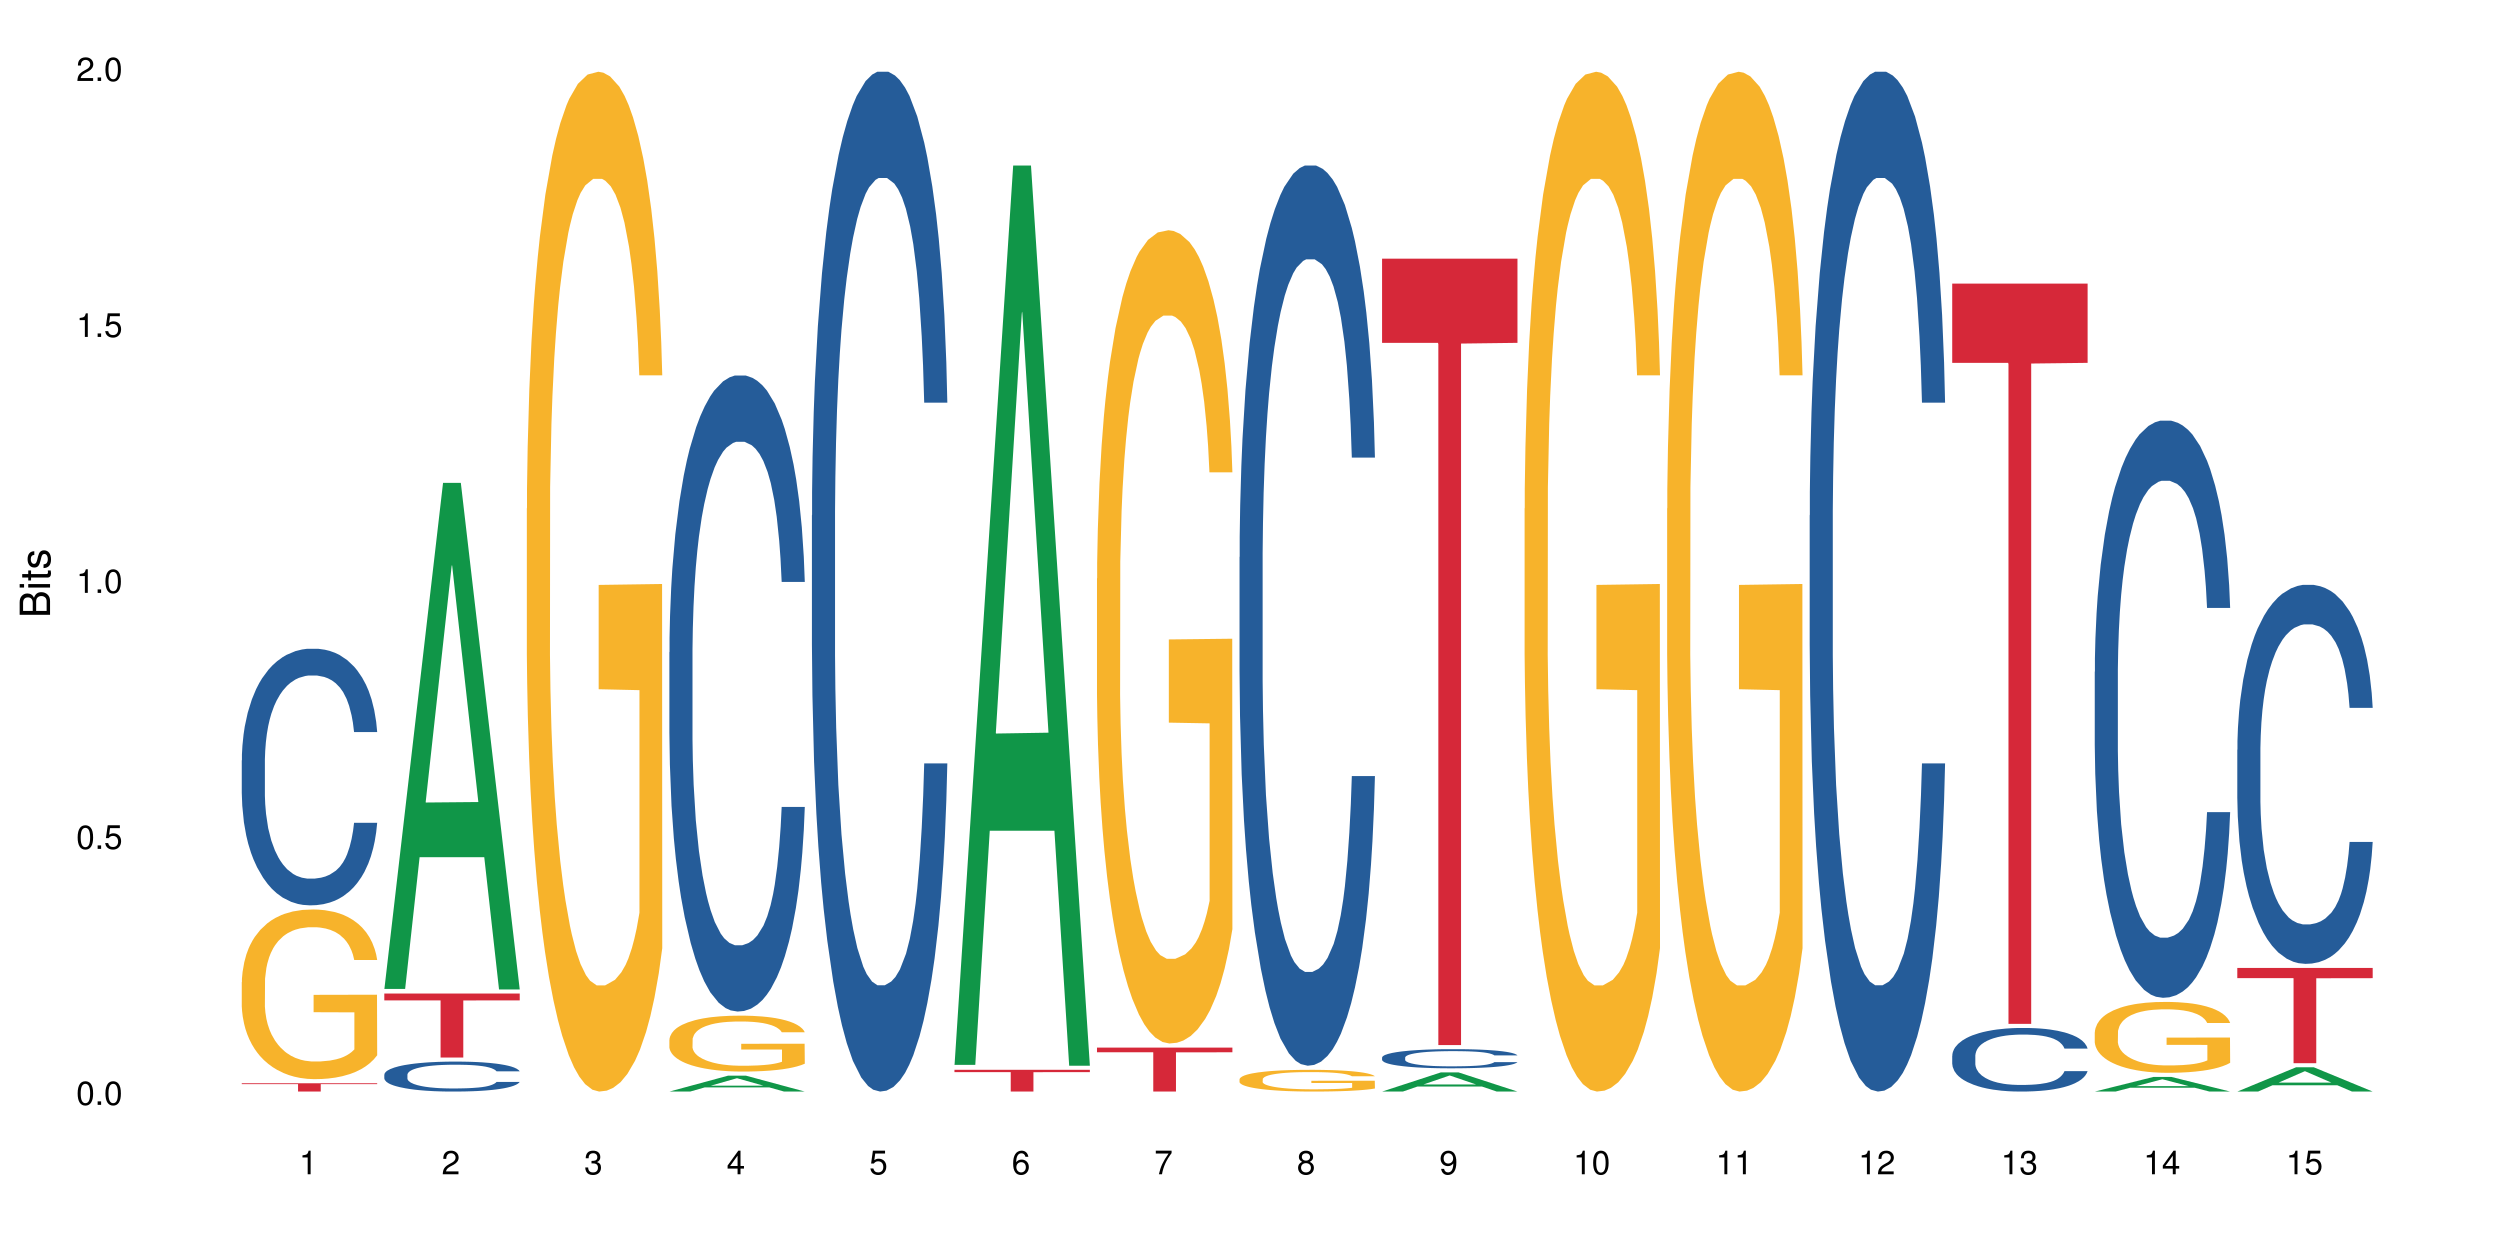 <?xml version="1.0" encoding="UTF-8"?>
<svg xmlns="http://www.w3.org/2000/svg" xmlns:xlink="http://www.w3.org/1999/xlink" width="720pt" height="360pt" viewBox="0 0 720 360" version="1.1">
<defs>
<g>
<symbol overflow="visible" id="glyph0-0">
<path style="stroke:none;" d=""/>
</symbol>
<symbol overflow="visible" id="glyph0-1">
<path style="stroke:none;" d="M 2.641 -6.797 C 2 -6.797 1.422 -6.531 1.078 -6.047 C 0.641 -5.453 0.406 -4.547 0.406 -3.297 C 0.406 -1 1.188 0.219 2.641 0.219 C 4.078 0.219 4.859 -1 4.859 -3.234 C 4.859 -4.562 4.656 -5.438 4.203 -6.047 C 3.844 -6.531 3.281 -6.797 2.641 -6.797 Z M 2.641 -6.047 C 3.547 -6.047 4 -5.125 4 -3.312 C 4 -1.375 3.562 -0.484 2.625 -0.484 C 1.734 -0.484 1.281 -1.422 1.281 -3.281 C 1.281 -5.141 1.734 -6.047 2.641 -6.047 Z M 2.641 -6.047 "/>
</symbol>
<symbol overflow="visible" id="glyph0-2">
<path style="stroke:none;" d="M 1.828 -1 L 0.828 -1 L 0.828 0 L 1.828 0 Z M 1.828 -1 "/>
</symbol>
<symbol overflow="visible" id="glyph0-3">
<path style="stroke:none;" d="M 4.562 -6.797 L 1.062 -6.797 L 0.547 -3.094 L 1.328 -3.094 C 1.719 -3.562 2.047 -3.734 2.578 -3.734 C 3.484 -3.734 4.062 -3.109 4.062 -2.094 C 4.062 -1.125 3.484 -0.531 2.578 -0.531 C 1.828 -0.531 1.375 -0.906 1.188 -1.672 L 0.328 -1.672 C 0.453 -1.109 0.547 -0.844 0.75 -0.594 C 1.125 -0.078 1.828 0.219 2.594 0.219 C 3.969 0.219 4.922 -0.781 4.922 -2.219 C 4.922 -3.562 4.031 -4.484 2.719 -4.484 C 2.25 -4.484 1.859 -4.359 1.469 -4.062 L 1.734 -5.969 L 4.562 -5.969 Z M 4.562 -6.797 "/>
</symbol>
<symbol overflow="visible" id="glyph0-4">
<path style="stroke:none;" d="M 2.484 -4.844 L 2.484 0 L 3.328 0 L 3.328 -6.797 L 2.766 -6.797 C 2.469 -5.75 2.281 -5.609 0.984 -5.453 L 0.984 -4.844 Z M 2.484 -4.844 "/>
</symbol>
<symbol overflow="visible" id="glyph0-5">
<path style="stroke:none;" d="M 4.859 -0.828 L 1.281 -0.828 C 1.359 -1.391 1.672 -1.75 2.5 -2.234 L 3.469 -2.75 C 4.406 -3.266 4.906 -3.969 4.906 -4.812 C 4.906 -5.375 4.672 -5.906 4.266 -6.266 C 3.859 -6.625 3.375 -6.797 2.719 -6.797 C 1.859 -6.797 1.219 -6.5 0.844 -5.922 C 0.609 -5.562 0.5 -5.125 0.484 -4.438 L 1.328 -4.438 C 1.359 -4.906 1.406 -5.188 1.531 -5.406 C 1.75 -5.812 2.188 -6.062 2.703 -6.062 C 3.469 -6.062 4.031 -5.516 4.031 -4.781 C 4.031 -4.25 3.719 -3.797 3.125 -3.438 L 2.234 -2.938 C 0.812 -2.141 0.406 -1.5 0.328 0 L 4.859 0 Z M 4.859 -0.828 "/>
</symbol>
<symbol overflow="visible" id="glyph0-6">
<path style="stroke:none;" d="M 2.125 -3.125 L 2.578 -3.125 C 3.516 -3.125 3.984 -2.703 3.984 -1.891 C 3.984 -1.031 3.469 -0.531 2.578 -0.531 C 1.656 -0.531 1.203 -0.984 1.156 -1.969 L 0.312 -1.969 C 0.344 -1.422 0.438 -1.078 0.609 -0.766 C 0.953 -0.109 1.625 0.219 2.547 0.219 C 3.953 0.219 4.859 -0.609 4.859 -1.906 C 4.859 -2.766 4.516 -3.25 3.703 -3.516 C 4.344 -3.766 4.656 -4.25 4.656 -4.938 C 4.656 -6.109 3.875 -6.797 2.578 -6.797 C 1.203 -6.797 0.484 -6.047 0.453 -4.609 L 1.297 -4.609 C 1.312 -5.016 1.344 -5.25 1.453 -5.453 C 1.641 -5.828 2.062 -6.062 2.594 -6.062 C 3.344 -6.062 3.797 -5.625 3.797 -4.906 C 3.797 -4.422 3.609 -4.141 3.25 -3.984 C 3.016 -3.891 2.719 -3.844 2.125 -3.844 Z M 2.125 -3.125 "/>
</symbol>
<symbol overflow="visible" id="glyph0-7">
<path style="stroke:none;" d="M 3.141 -1.625 L 3.141 0 L 3.984 0 L 3.984 -1.625 L 4.984 -1.625 L 4.984 -2.391 L 3.984 -2.391 L 3.984 -6.797 L 3.359 -6.797 L 0.266 -2.516 L 0.266 -1.625 Z M 3.141 -2.391 L 1 -2.391 L 3.141 -5.359 Z M 3.141 -2.391 "/>
</symbol>
<symbol overflow="visible" id="glyph0-8">
<path style="stroke:none;" d="M 4.781 -5.031 C 4.609 -6.141 3.891 -6.797 2.844 -6.797 C 2.094 -6.797 1.422 -6.438 1.031 -5.828 C 0.609 -5.172 0.406 -4.344 0.406 -3.094 C 0.406 -1.953 0.578 -1.234 0.984 -0.625 C 1.359 -0.078 1.953 0.219 2.703 0.219 C 3.984 0.219 4.922 -0.734 4.922 -2.078 C 4.922 -3.344 4.062 -4.234 2.844 -4.234 C 2.172 -4.234 1.641 -3.969 1.281 -3.469 C 1.281 -5.125 1.828 -6.047 2.797 -6.047 C 3.391 -6.047 3.797 -5.672 3.938 -5.031 Z M 2.734 -3.484 C 3.547 -3.484 4.062 -2.922 4.062 -2 C 4.062 -1.156 3.484 -0.531 2.703 -0.531 C 1.922 -0.531 1.328 -1.188 1.328 -2.047 C 1.328 -2.891 1.906 -3.484 2.734 -3.484 Z M 2.734 -3.484 "/>
</symbol>
<symbol overflow="visible" id="glyph0-9">
<path style="stroke:none;" d="M 4.984 -6.797 L 0.438 -6.797 L 0.438 -5.969 L 4.109 -5.969 C 2.5 -3.656 1.828 -2.234 1.328 0 L 2.219 0 C 2.594 -2.172 3.453 -4.047 4.984 -6.094 Z M 4.984 -6.797 "/>
</symbol>
<symbol overflow="visible" id="glyph0-10">
<path style="stroke:none;" d="M 3.75 -3.578 C 4.453 -4 4.688 -4.344 4.688 -4.984 C 4.688 -6.047 3.844 -6.797 2.641 -6.797 C 1.438 -6.797 0.594 -6.047 0.594 -4.984 C 0.594 -4.359 0.828 -4.016 1.516 -3.578 C 0.734 -3.203 0.359 -2.641 0.359 -1.891 C 0.359 -0.641 1.297 0.219 2.641 0.219 C 3.984 0.219 4.922 -0.641 4.922 -1.875 C 4.922 -2.641 4.531 -3.203 3.75 -3.578 Z M 2.641 -6.047 C 3.359 -6.047 3.812 -5.625 3.812 -4.969 C 3.812 -4.344 3.344 -3.922 2.641 -3.922 C 1.922 -3.922 1.453 -4.344 1.453 -4.984 C 1.453 -5.625 1.922 -6.047 2.641 -6.047 Z M 2.641 -3.203 C 3.484 -3.203 4.062 -2.672 4.062 -1.875 C 4.062 -1.062 3.484 -0.531 2.625 -0.531 C 1.797 -0.531 1.219 -1.078 1.219 -1.875 C 1.219 -2.672 1.797 -3.203 2.641 -3.203 Z M 2.641 -3.203 "/>
</symbol>
<symbol overflow="visible" id="glyph0-11">
<path style="stroke:none;" d="M 0.516 -1.547 C 0.672 -0.438 1.406 0.219 2.438 0.219 C 3.188 0.219 3.859 -0.141 4.266 -0.75 C 4.688 -1.406 4.891 -2.25 4.891 -3.484 C 4.891 -4.625 4.703 -5.359 4.312 -5.953 C 3.938 -6.5 3.344 -6.797 2.594 -6.797 C 1.297 -6.797 0.359 -5.844 0.359 -4.516 C 0.359 -3.25 1.234 -2.344 2.453 -2.344 C 3.094 -2.344 3.562 -2.578 4.016 -3.109 C 4 -1.453 3.469 -0.531 2.5 -0.531 C 1.906 -0.531 1.484 -0.906 1.359 -1.547 Z M 2.578 -6.062 C 3.375 -6.062 3.969 -5.406 3.969 -4.531 C 3.969 -3.688 3.375 -3.094 2.547 -3.094 C 1.734 -3.094 1.234 -3.672 1.234 -4.578 C 1.234 -5.438 1.797 -6.062 2.578 -6.062 Z M 2.578 -6.062 "/>
</symbol>
<symbol overflow="visible" id="glyph1-0">
<path style="stroke:none;" d=""/>
</symbol>
<symbol overflow="visible" id="glyph1-1">
<path style="stroke:none;" d="M 0 -0.953 L 0 -4.891 C 0 -5.719 -0.234 -6.344 -0.734 -6.797 C -1.188 -7.234 -1.812 -7.469 -2.5 -7.469 C -3.547 -7.469 -4.188 -7 -4.625 -5.875 C -4.984 -6.672 -5.641 -7.094 -6.531 -7.094 C -7.156 -7.094 -7.734 -6.859 -8.141 -6.391 C -8.562 -5.938 -8.75 -5.344 -8.75 -4.5 L -8.75 -0.953 Z M -4.984 -2.062 L -7.766 -2.062 L -7.766 -4.219 C -7.766 -4.844 -7.688 -5.203 -7.453 -5.5 C -7.219 -5.812 -6.859 -5.969 -6.375 -5.969 C -5.906 -5.969 -5.531 -5.812 -5.297 -5.5 C -5.062 -5.203 -4.984 -4.844 -4.984 -4.219 Z M -0.984 -2.062 L -4 -2.062 L -4 -4.781 C -4 -5.328 -3.859 -5.688 -3.578 -5.953 C -3.297 -6.219 -2.922 -6.359 -2.484 -6.359 C -2.062 -6.359 -1.688 -6.219 -1.406 -5.953 C -1.109 -5.688 -0.984 -5.328 -0.984 -4.781 Z M -0.984 -2.062 "/>
</symbol>
<symbol overflow="visible" id="glyph1-2">
<path style="stroke:none;" d="M -6.281 -1.797 L -6.281 -0.797 L 0 -0.797 L 0 -1.797 Z M -8.75 -1.797 L -8.75 -0.797 L -7.484 -0.797 L -7.484 -1.797 Z M -8.75 -1.797 "/>
</symbol>
<symbol overflow="visible" id="glyph1-3">
<path style="stroke:none;" d="M -6.281 -3.047 L -6.281 -2.016 L -8.016 -2.016 L -8.016 -1.016 L -6.281 -1.016 L -6.281 -0.172 L -5.469 -0.172 L -5.469 -1.016 L -0.719 -1.016 C -0.078 -1.016 0.281 -1.453 0.281 -2.234 C 0.281 -2.469 0.25 -2.719 0.188 -3.047 L -0.641 -3.047 C -0.609 -2.922 -0.594 -2.766 -0.594 -2.562 C -0.594 -2.141 -0.719 -2.016 -1.156 -2.016 L -5.469 -2.016 L -5.469 -3.047 Z M -6.281 -3.047 "/>
</symbol>
<symbol overflow="visible" id="glyph1-4">
<path style="stroke:none;" d="M -4.531 -5.25 C -5.766 -5.25 -6.469 -4.422 -6.469 -2.969 C -6.469 -1.516 -5.719 -0.562 -4.547 -0.562 C -3.562 -0.562 -3.094 -1.062 -2.734 -2.562 L -2.516 -3.484 C -2.344 -4.188 -2.094 -4.469 -1.625 -4.469 C -1.047 -4.469 -0.641 -3.875 -0.641 -3 C -0.641 -2.453 -0.797 -2 -1.062 -1.75 C -1.25 -1.594 -1.422 -1.531 -1.875 -1.469 L -1.875 -0.406 C -0.422 -0.453 0.281 -1.266 0.281 -2.922 C 0.281 -4.5 -0.5 -5.516 -1.719 -5.516 C -2.656 -5.516 -3.172 -4.984 -3.469 -3.734 L -3.703 -2.766 C -3.891 -1.953 -4.156 -1.609 -4.594 -1.609 C -5.172 -1.609 -5.547 -2.125 -5.547 -2.938 C -5.547 -3.75 -5.203 -4.172 -4.531 -4.203 Z M -4.531 -5.25 "/>
</symbol>
</g>
</defs>
<g id="surface32787">
<rect x="0" y="0" width="720" height="360" style="fill:rgb(100%,100%,100%);fill-opacity:1;stroke:none;"/>
<path style=" stroke:none;fill-rule:nonzero;fill:rgb(14.51%,36.078%,60%);fill-opacity:1;" d="M 69.629 219 L 69.676 218.934 L 69.676 217.312 L 69.82 214.746 L 70.152 211.5 L 70.484 209.273 L 71.34 205.289 L 72.531 201.438 L 73.766 198.465 L 74.672 196.707 L 75.48 195.359 L 77.332 192.859 L 78.523 191.574 L 79.809 190.426 L 81.375 189.277 L 82.52 188.602 L 85.086 187.523 L 86.988 187.051 L 88.461 186.848 L 91.648 186.848 L 93.551 187.117 L 94.93 187.453 L 96.453 187.996 L 97.738 188.602 L 99.973 190.09 L 101.969 191.98 L 102.871 193.062 L 104.301 195.156 L 105.395 197.184 L 106.156 198.938 L 107.012 201.438 L 107.77 204.477 L 108.344 207.922 L 108.629 210.828 L 101.969 210.828 L 101.637 208.125 L 101.258 206.031 L 100.543 203.262 L 99.828 201.301 L 98.832 199.344 L 97.926 198.059 L 96.691 196.777 L 95.598 195.965 L 94.453 195.359 L 93.359 194.953 L 91.27 194.547 L 88.844 194.547 L 87.938 194.684 L 86.086 195.223 L 85.086 195.695 L 83.66 196.641 L 82.66 197.52 L 81.473 198.871 L 80.664 200.02 L 79.664 201.773 L 78.949 203.328 L 78.141 205.559 L 77.668 207.246 L 77.238 209.137 L 76.859 211.367 L 76.574 213.73 L 76.383 216.23 L 76.289 218.66 L 76.289 229.133 L 76.383 231.562 L 76.621 234.402 L 77.238 238.52 L 78.141 242.102 L 79.188 244.938 L 80.188 246.965 L 80.758 247.91 L 81.52 248.992 L 82.707 250.344 L 84.422 251.691 L 85.418 252.234 L 86.941 252.773 L 88.512 253.043 L 90.602 253.043 L 92.457 252.773 L 93.695 252.438 L 94.977 251.895 L 96.738 250.746 L 97.832 249.668 L 98.781 248.383 L 99.496 247.102 L 99.973 246.02 L 100.684 243.926 L 101.258 241.629 L 101.684 239.266 L 101.969 236.969 L 108.629 236.969 L 108.344 239.668 L 107.914 242.305 L 107.484 244.262 L 106.82 246.625 L 106.059 248.723 L 104.965 251.086 L 104.062 252.637 L 102.871 254.328 L 101.777 255.609 L 100.59 256.758 L 98.832 258.109 L 97.688 258.785 L 96.453 259.395 L 94.977 259.934 L 93.125 260.406 L 91.125 260.676 L 89.27 260.746 L 87.273 260.609 L 85.801 260.34 L 83.848 259.73 L 81.426 258.516 L 79.664 257.23 L 78.285 255.949 L 77.098 254.598 L 75.766 252.773 L 74.051 249.801 L 73.008 247.504 L 72.293 245.613 L 71.484 242.98 L 70.914 240.613 L 70.246 236.832 L 69.773 232.035 L 69.629 228.32 Z M 69.629 219 "/>
<path style=" stroke:none;fill-rule:nonzero;fill:rgb(96.863%,70.196%,16.863%);fill-opacity:1;" d="M 69.629 282.855 L 69.676 282.812 L 69.676 281.918 L 69.867 279.91 L 70.344 277.145 L 70.961 274.867 L 71.625 273.082 L 72.055 272.145 L 72.77 270.805 L 73.387 269.824 L 74.957 267.816 L 76.953 265.941 L 78.047 265.137 L 79.285 264.379 L 81.043 263.531 L 81.852 263.219 L 84.324 262.504 L 87.133 262.059 L 90.223 261.926 L 91.648 261.969 L 93.598 262.148 L 96.262 262.637 L 97.785 263.086 L 98.973 263.531 L 100.211 264.109 L 101.73 265.004 L 103.16 266.074 L 104.301 267.145 L 105.441 268.484 L 106.391 269.914 L 107.199 271.477 L 107.914 273.348 L 108.344 274.91 L 108.629 276.473 L 102.016 276.473 L 101.637 274.91 L 101.207 273.707 L 100.496 272.234 L 99.781 271.164 L 99.066 270.316 L 97.738 269.152 L 96.594 268.441 L 95.168 267.816 L 93.789 267.414 L 92.219 267.145 L 91.27 267.055 L 88.746 267.055 L 86.465 267.367 L 85.133 267.727 L 84.184 268.082 L 82.852 268.754 L 82.043 269.289 L 81.566 269.645 L 80.141 271.027 L 79.188 272.277 L 78.664 273.125 L 78 274.465 L 77.523 275.672 L 77 277.457 L 76.715 278.793 L 76.336 281.828 L 76.289 289.863 L 76.43 291.559 L 76.715 293.391 L 77.098 294.996 L 77.668 296.691 L 78.238 297.984 L 79.234 299.727 L 80.094 300.887 L 80.758 301.645 L 82.043 302.852 L 82.566 303.254 L 83.801 304.055 L 85.086 304.68 L 86.656 305.215 L 87.844 305.484 L 89.746 305.707 L 92.172 305.707 L 95.027 305.441 L 96.832 305.082 L 98.07 304.727 L 98.879 304.414 L 99.875 303.922 L 100.59 303.477 L 101.258 302.984 L 102.062 302.227 L 102.062 291.559 L 90.316 291.516 L 90.316 286.516 L 108.578 286.473 L 108.629 303.922 L 107.629 305.129 L 106.391 306.289 L 105.203 307.18 L 103.965 307.938 L 102.207 308.789 L 100.781 309.324 L 98.594 309.949 L 96.594 310.348 L 94.504 310.617 L 92.648 310.75 L 90.461 310.797 L 88.512 310.707 L 86.418 310.438 L 84.754 310.082 L 83.23 309.637 L 81.711 309.055 L 79.809 308.117 L 78.57 307.359 L 77.285 306.422 L 76.004 305.305 L 74.859 304.102 L 74.102 303.164 L 73.34 302.094 L 72.531 300.754 L 71.77 299.234 L 71.199 297.852 L 70.676 296.289 L 70.297 294.816 L 69.914 292.809 L 69.723 291.203 L 69.629 289.82 Z M 69.629 282.855 "/>
<path style=" stroke:none;fill-rule:nonzero;fill:rgb(83.922%,15.686%,22.353%);fill-opacity:1;" d="M 69.629 311.977 L 108.629 311.977 L 108.629 312.23 L 92.375 312.234 L 92.375 314.371 L 85.836 314.371 L 85.836 312.234 L 85.742 312.23 L 69.629 312.23 Z M 69.629 311.977 "/>
<path style=" stroke:none;fill-rule:nonzero;fill:rgb(6.275%,58.824%,28.235%);fill-opacity:1;" d="M 110.68 284.82 L 110.723 284.684 L 127.598 139.07 L 132.719 139.07 L 149.68 284.957 L 143.719 284.957 L 139.469 246.875 L 120.848 246.875 L 116.68 284.82 L 110.68 284.82 L 122.637 231.125 L 137.762 230.984 L 130.223 162.906 L 130.137 162.77 L 130.055 163.18 L 122.598 230.984 L 122.637 231.125 Z M 110.68 284.82 "/>
<path style=" stroke:none;fill-rule:nonzero;fill:rgb(14.51%,36.078%,60%);fill-opacity:1;" d="M 110.68 309.5 L 110.727 309.492 L 110.727 309.301 L 110.871 309 L 111.203 308.625 L 111.535 308.363 L 112.391 307.898 L 113.582 307.449 L 114.816 307.102 L 115.723 306.898 L 116.531 306.738 L 118.383 306.449 L 119.574 306.297 L 120.859 306.164 L 122.426 306.031 L 123.57 305.949 L 126.137 305.824 L 128.039 305.77 L 129.512 305.746 L 132.699 305.746 L 134.602 305.777 L 135.98 305.816 L 137.504 305.879 L 138.789 305.949 L 141.023 306.125 L 143.02 306.344 L 143.922 306.473 L 145.352 306.715 L 146.445 306.953 L 147.207 307.156 L 148.062 307.449 L 148.82 307.805 L 149.395 308.207 L 149.68 308.543 L 143.02 308.543 L 142.688 308.23 L 142.305 307.984 L 141.594 307.66 L 140.879 307.434 L 139.883 307.203 L 138.977 307.055 L 137.742 306.906 L 136.648 306.809 L 135.504 306.738 L 134.41 306.691 L 132.32 306.645 L 129.895 306.645 L 128.988 306.66 L 127.137 306.723 L 126.137 306.777 L 124.711 306.891 L 123.711 306.992 L 122.523 307.148 L 121.715 307.281 L 120.715 307.488 L 120 307.668 L 119.191 307.93 L 118.719 308.125 L 118.289 308.348 L 117.91 308.609 L 117.625 308.883 L 117.434 309.176 L 117.34 309.461 L 117.34 310.68 L 117.434 310.965 L 117.672 311.297 L 118.289 311.777 L 119.191 312.195 L 120.238 312.527 L 121.238 312.762 L 121.809 312.871 L 122.57 313 L 123.758 313.156 L 125.473 313.312 L 126.469 313.379 L 127.992 313.441 L 129.562 313.473 L 131.652 313.473 L 133.508 313.441 L 134.746 313.402 L 136.027 313.336 L 137.789 313.203 L 138.883 313.078 L 139.832 312.93 L 140.547 312.777 L 141.023 312.652 L 141.734 312.406 L 142.305 312.141 L 142.734 311.863 L 143.02 311.594 L 149.68 311.594 L 149.395 311.91 L 148.965 312.219 L 148.535 312.445 L 147.871 312.723 L 147.109 312.969 L 146.016 313.242 L 145.113 313.426 L 143.922 313.621 L 142.828 313.773 L 141.641 313.906 L 139.883 314.062 L 138.738 314.141 L 137.504 314.215 L 136.027 314.277 L 134.176 314.332 L 132.176 314.363 L 130.32 314.371 L 128.324 314.355 L 126.852 314.324 L 124.898 314.254 L 122.473 314.109 L 120.715 313.961 L 119.336 313.812 L 118.148 313.652 L 116.816 313.441 L 115.102 313.094 L 114.059 312.824 L 113.344 312.605 L 112.535 312.297 L 111.965 312.02 L 111.297 311.578 L 110.824 311.02 L 110.68 310.586 Z M 110.68 309.5 "/>
<path style=" stroke:none;fill-rule:nonzero;fill:rgb(83.922%,15.686%,22.353%);fill-opacity:1;" d="M 110.68 286.137 L 149.68 286.137 L 149.68 288.109 L 133.426 288.129 L 133.426 304.566 L 126.887 304.566 L 126.887 288.145 L 126.793 288.109 L 110.68 288.109 Z M 110.68 286.137 "/>
<path style=" stroke:none;fill-rule:nonzero;fill:rgb(96.863%,70.196%,16.863%);fill-opacity:1;" d="M 151.73 146.461 L 151.777 146.191 L 151.777 140.828 L 151.969 128.758 L 152.445 112.129 L 153.062 98.449 L 153.727 87.719 L 154.156 82.086 L 154.871 74.039 L 155.488 68.141 L 157.059 56.07 L 159.055 44.805 L 160.148 39.977 L 161.387 35.414 L 163.145 30.32 L 163.953 28.441 L 166.426 24.148 L 169.23 21.469 L 172.324 20.664 L 173.75 20.93 L 175.699 22.004 L 178.363 24.953 L 179.887 27.637 L 181.074 30.32 L 182.312 33.805 L 183.832 39.172 L 185.258 45.609 L 186.402 52.047 L 187.543 60.094 L 188.492 68.676 L 189.301 78.062 L 190.016 89.328 L 190.445 98.715 L 190.73 108.105 L 184.117 108.105 L 183.738 98.715 L 183.309 91.477 L 182.598 82.625 L 181.883 76.188 L 181.168 71.09 L 179.84 64.117 L 178.695 59.824 L 177.27 56.07 L 175.891 53.656 L 174.32 52.047 L 173.371 51.508 L 170.848 51.508 L 168.566 53.387 L 167.234 55.531 L 166.285 57.68 L 164.953 61.703 L 164.145 64.922 L 163.668 67.066 L 162.242 75.383 L 161.289 82.891 L 160.766 87.988 L 160.102 96.035 L 159.625 103.277 L 159.102 114.004 L 158.816 122.051 L 158.438 140.293 L 158.391 188.574 L 158.531 198.766 L 158.816 209.762 L 159.199 219.418 L 159.77 229.609 L 160.34 237.391 L 161.336 247.852 L 162.195 254.824 L 162.859 259.383 L 164.145 266.625 L 164.668 269.039 L 165.902 273.867 L 167.188 277.625 L 168.758 280.844 L 169.945 282.453 L 171.848 283.793 L 174.273 283.793 L 177.129 282.184 L 178.934 280.039 L 180.172 277.891 L 180.98 276.016 L 181.977 273.062 L 182.691 270.383 L 183.355 267.43 L 184.164 262.871 L 184.164 198.766 L 172.418 198.496 L 172.418 168.457 L 190.68 168.188 L 190.73 273.062 L 189.73 280.305 L 188.492 287.281 L 187.305 292.645 L 186.066 297.203 L 184.309 302.301 L 182.883 305.52 L 180.695 309.273 L 178.695 311.688 L 176.605 313.297 L 174.75 314.102 L 172.562 314.371 L 170.613 313.836 L 168.52 312.227 L 166.855 310.078 L 165.332 307.398 L 163.812 303.91 L 161.91 298.277 L 160.672 293.719 L 159.387 288.086 L 158.105 281.379 L 156.961 274.137 L 156.203 268.504 L 155.441 262.066 L 154.633 254.02 L 153.871 244.898 L 153.301 236.586 L 152.777 227.195 L 152.398 218.344 L 152.016 206.277 L 151.824 196.621 L 151.73 188.305 Z M 151.73 146.461 "/>
<path style=" stroke:none;fill-rule:nonzero;fill:rgb(6.275%,58.824%,28.235%);fill-opacity:1;" d="M 192.781 314.367 L 192.824 314.363 L 209.695 309.789 L 214.82 309.789 L 231.781 314.371 L 225.82 314.371 L 221.57 313.176 L 202.949 313.176 L 198.781 314.367 L 192.781 314.367 L 204.738 312.68 L 219.863 312.676 L 212.32 310.539 L 212.238 310.535 L 212.156 310.547 L 204.699 312.676 L 204.738 312.68 Z M 192.781 314.367 "/>
<path style=" stroke:none;fill-rule:nonzero;fill:rgb(14.51%,36.078%,60%);fill-opacity:1;" d="M 192.781 187.855 L 192.828 187.688 L 192.828 183.668 L 192.973 177.305 L 193.305 169.27 L 193.637 163.742 L 194.492 153.863 L 195.684 144.32 L 196.918 136.953 L 197.824 132.602 L 198.633 129.254 L 200.484 123.059 L 201.676 119.875 L 202.957 117.031 L 204.527 114.184 L 205.668 112.508 L 208.238 109.832 L 210.141 108.66 L 211.613 108.156 L 214.801 108.156 L 216.703 108.824 L 218.082 109.664 L 219.605 111.004 L 220.887 112.508 L 223.125 116.191 L 225.121 120.883 L 226.023 123.559 L 227.453 128.75 L 228.547 133.773 L 229.305 138.125 L 230.164 144.32 L 230.922 151.855 L 231.496 160.395 L 231.781 167.594 L 225.121 167.594 L 224.789 160.898 L 224.406 155.707 L 223.695 148.844 L 222.98 143.988 L 221.984 139.133 L 221.078 135.949 L 219.844 132.77 L 218.75 130.758 L 217.605 129.254 L 216.512 128.246 L 214.422 127.242 L 211.996 127.242 L 211.09 127.578 L 209.238 128.918 L 208.238 130.09 L 206.812 132.434 L 205.812 134.609 L 204.625 137.961 L 203.816 140.805 L 202.816 145.16 L 202.102 149.008 L 201.293 154.535 L 200.82 158.719 L 200.391 163.41 L 200.012 168.934 L 199.727 174.793 L 199.535 180.988 L 199.441 187.016 L 199.441 212.969 L 199.535 218.996 L 199.773 226.027 L 200.391 236.242 L 201.293 245.117 L 202.34 252.148 L 203.34 257.172 L 203.91 259.516 L 204.672 262.195 L 205.859 265.543 L 207.57 268.891 L 208.57 270.23 L 210.094 271.57 L 211.664 272.238 L 213.754 272.238 L 215.609 271.57 L 216.848 270.734 L 218.129 269.395 L 219.891 266.547 L 220.984 263.867 L 221.934 260.688 L 222.648 257.504 L 223.125 254.828 L 223.836 249.637 L 224.406 243.945 L 224.836 238.082 L 225.121 232.391 L 231.781 232.391 L 231.496 239.09 L 231.066 245.617 L 230.637 250.473 L 229.973 256.332 L 229.211 261.523 L 228.117 267.383 L 227.215 271.234 L 226.023 275.422 L 224.93 278.602 L 223.742 281.449 L 221.984 284.797 L 220.84 286.473 L 219.605 287.977 L 218.129 289.316 L 216.277 290.488 L 214.277 291.16 L 212.422 291.328 L 210.426 290.992 L 208.953 290.324 L 207 288.816 L 204.574 285.801 L 202.816 282.621 L 201.438 279.438 L 200.25 276.09 L 198.918 271.57 L 197.203 264.203 L 196.156 258.512 L 195.445 253.82 L 194.637 247.293 L 194.066 241.434 L 193.398 232.055 L 192.926 220.168 L 192.781 210.961 Z M 192.781 187.855 "/>
<path style=" stroke:none;fill-rule:nonzero;fill:rgb(96.863%,70.196%,16.863%);fill-opacity:1;" d="M 192.781 299.402 L 192.828 299.391 L 192.828 299.094 L 193.02 298.434 L 193.496 297.52 L 194.113 296.77 L 194.777 296.184 L 195.207 295.875 L 195.922 295.434 L 196.539 295.109 L 198.109 294.449 L 200.105 293.828 L 201.199 293.566 L 202.438 293.316 L 204.195 293.035 L 205.004 292.934 L 207.477 292.699 L 210.281 292.551 L 213.375 292.508 L 214.801 292.52 L 216.75 292.578 L 219.414 292.742 L 220.938 292.891 L 222.125 293.035 L 223.363 293.227 L 224.883 293.52 L 226.309 293.875 L 227.453 294.227 L 228.594 294.668 L 229.543 295.141 L 230.352 295.652 L 231.066 296.27 L 231.496 296.785 L 231.781 297.301 L 225.168 297.301 L 224.789 296.785 L 224.359 296.391 L 223.648 295.902 L 222.934 295.551 L 222.219 295.27 L 220.887 294.891 L 219.746 294.652 L 218.32 294.449 L 216.941 294.316 L 215.371 294.227 L 214.422 294.199 L 211.898 294.199 L 209.617 294.301 L 208.285 294.418 L 207.336 294.535 L 206.004 294.758 L 205.195 294.934 L 204.719 295.051 L 203.293 295.508 L 202.34 295.918 L 201.816 296.199 L 201.152 296.641 L 200.676 297.035 L 200.152 297.625 L 199.867 298.066 L 199.488 299.066 L 199.441 301.711 L 199.582 302.27 L 199.867 302.875 L 200.25 303.402 L 200.82 303.961 L 201.391 304.391 L 202.387 304.961 L 203.246 305.344 L 203.91 305.594 L 205.195 305.992 L 205.719 306.125 L 206.953 306.391 L 208.238 306.594 L 209.809 306.77 L 210.996 306.859 L 212.898 306.934 L 215.324 306.934 L 218.18 306.844 L 219.984 306.727 L 221.223 306.609 L 222.031 306.508 L 223.027 306.344 L 223.742 306.199 L 224.406 306.035 L 225.215 305.785 L 225.215 302.27 L 213.469 302.258 L 213.469 300.609 L 231.73 300.594 L 231.781 306.344 L 230.781 306.742 L 229.543 307.125 L 228.355 307.418 L 227.117 307.668 L 225.359 307.949 L 223.934 308.125 L 221.746 308.332 L 219.746 308.461 L 217.656 308.551 L 215.801 308.594 L 213.613 308.609 L 211.664 308.582 L 209.57 308.492 L 207.906 308.375 L 206.383 308.227 L 204.859 308.035 L 202.957 307.727 L 201.723 307.477 L 200.438 307.168 L 199.152 306.801 L 198.012 306.402 L 197.25 306.094 L 196.492 305.742 L 195.684 305.301 L 194.922 304.801 L 194.352 304.344 L 193.828 303.832 L 193.445 303.344 L 193.066 302.684 L 192.875 302.152 L 192.781 301.699 Z M 192.781 299.402 "/>
<path style=" stroke:none;fill-rule:nonzero;fill:rgb(14.51%,36.078%,60%);fill-opacity:1;" d="M 233.832 148.457 L 233.879 148.188 L 233.879 141.742 L 234.023 131.543 L 234.355 118.656 L 234.688 109.797 L 235.543 93.957 L 236.734 78.652 L 237.969 66.84 L 238.875 59.859 L 239.684 54.492 L 241.535 44.559 L 242.727 39.457 L 244.008 34.891 L 245.578 30.328 L 246.719 27.645 L 249.289 23.348 L 251.191 21.469 L 252.664 20.664 L 255.852 20.664 L 257.754 21.738 L 259.133 23.078 L 260.656 25.227 L 261.938 27.645 L 264.176 33.551 L 266.172 41.066 L 267.074 45.363 L 268.504 53.684 L 269.598 61.738 L 270.355 68.719 L 271.215 78.652 L 271.973 90.734 L 272.543 104.426 L 272.832 115.969 L 266.172 115.969 L 265.84 105.23 L 265.457 96.91 L 264.746 85.902 L 264.031 78.117 L 263.031 70.332 L 262.129 65.23 L 260.895 60.129 L 259.801 56.906 L 258.656 54.492 L 257.562 52.879 L 255.473 51.27 L 253.047 51.27 L 252.141 51.805 L 250.289 53.953 L 249.289 55.832 L 247.863 59.59 L 246.863 63.082 L 245.676 68.449 L 244.867 73.016 L 243.867 79.996 L 243.152 86.172 L 242.344 95.031 L 241.871 101.742 L 241.441 109.258 L 241.062 118.117 L 240.777 127.516 L 240.586 137.449 L 240.492 147.113 L 240.492 188.727 L 240.586 198.391 L 240.824 209.668 L 241.441 226.043 L 242.344 240.273 L 243.391 251.547 L 244.391 259.602 L 244.961 263.359 L 245.723 267.656 L 246.91 273.027 L 248.621 278.395 L 249.621 280.543 L 251.145 282.691 L 252.711 283.766 L 254.805 283.766 L 256.66 282.691 L 257.898 281.348 L 259.18 279.199 L 260.941 274.637 L 262.035 270.34 L 262.984 265.242 L 263.699 260.141 L 264.176 255.844 L 264.887 247.52 L 265.457 238.395 L 265.887 228.996 L 266.172 219.867 L 272.832 219.867 L 272.543 230.609 L 272.117 241.078 L 271.688 248.863 L 271.023 258.262 L 270.262 266.582 L 269.168 275.98 L 268.266 282.152 L 267.074 288.867 L 265.98 293.969 L 264.793 298.531 L 263.031 303.898 L 261.891 306.586 L 260.656 309 L 259.18 311.148 L 257.324 313.027 L 255.328 314.102 L 253.473 314.371 L 251.477 313.832 L 250.004 312.762 L 248.051 310.344 L 245.625 305.512 L 243.867 300.41 L 242.488 295.309 L 241.297 289.941 L 239.969 282.691 L 238.254 270.879 L 237.207 261.75 L 236.496 254.234 L 235.688 243.762 L 235.117 234.367 L 234.449 219.332 L 233.977 200.27 L 233.832 185.504 Z M 233.832 148.457 "/>
<path style=" stroke:none;fill-rule:nonzero;fill:rgb(6.275%,58.824%,28.235%);fill-opacity:1;" d="M 274.883 306.688 L 274.926 306.441 L 291.797 47.664 L 296.922 47.664 L 313.883 306.93 L 307.922 306.93 L 303.672 239.254 L 285.051 239.254 L 280.883 306.688 L 274.883 306.688 L 286.84 211.258 L 301.965 211.012 L 294.422 90.023 L 294.34 89.777 L 294.258 90.508 L 286.801 211.012 L 286.84 211.258 Z M 274.883 306.688 "/>
<path style=" stroke:none;fill-rule:nonzero;fill:rgb(83.922%,15.686%,22.353%);fill-opacity:1;" d="M 274.883 308.109 L 313.883 308.109 L 313.883 308.777 L 297.629 308.785 L 297.629 314.371 L 291.09 314.371 L 291.09 308.789 L 290.992 308.777 L 274.883 308.777 Z M 274.883 308.109 "/>
<path style=" stroke:none;fill-rule:nonzero;fill:rgb(96.863%,70.196%,16.863%);fill-opacity:1;" d="M 315.934 166.621 L 315.98 166.41 L 315.98 162.129 L 316.172 152.504 L 316.648 139.242 L 317.266 128.336 L 317.93 119.777 L 318.359 115.285 L 319.074 108.871 L 319.691 104.164 L 321.262 94.539 L 323.258 85.555 L 324.352 81.703 L 325.586 78.066 L 327.348 74.004 L 328.156 72.508 L 330.629 69.082 L 333.434 66.945 L 336.527 66.305 L 337.953 66.516 L 339.902 67.371 L 342.566 69.727 L 344.09 71.863 L 345.277 74.004 L 346.516 76.785 L 348.035 81.062 L 349.461 86.195 L 350.605 91.328 L 351.746 97.746 L 352.695 104.59 L 353.504 112.078 L 354.219 121.062 L 354.645 128.547 L 354.93 136.035 L 348.32 136.035 L 347.941 128.547 L 347.512 122.773 L 346.801 115.715 L 346.086 110.582 L 345.371 106.516 L 344.039 100.953 L 342.898 97.531 L 341.473 94.539 L 340.094 92.613 L 338.523 91.328 L 337.574 90.902 L 335.051 90.902 L 332.77 92.398 L 331.438 94.109 L 330.488 95.82 L 329.156 99.031 L 328.348 101.598 L 327.871 103.309 L 326.445 109.938 L 325.492 115.93 L 324.969 119.992 L 324.305 126.41 L 323.828 132.184 L 323.305 140.742 L 323.02 147.156 L 322.641 161.703 L 322.59 200.203 L 322.734 208.332 L 323.02 217.102 L 323.398 224.805 L 323.973 232.93 L 324.543 239.133 L 325.539 247.477 L 326.395 253.039 L 327.062 256.676 L 328.348 262.449 L 328.871 264.375 L 330.105 268.227 L 331.391 271.219 L 332.961 273.785 L 334.148 275.07 L 336.051 276.141 L 338.477 276.141 L 341.328 274.855 L 343.137 273.145 L 344.375 271.434 L 345.184 269.938 L 346.18 267.582 L 346.895 265.445 L 347.559 263.09 L 348.367 259.453 L 348.367 208.332 L 336.621 208.117 L 336.621 184.16 L 354.883 183.949 L 354.93 267.582 L 353.934 273.359 L 352.695 278.918 L 351.508 283.199 L 350.27 286.836 L 348.512 290.898 L 347.086 293.465 L 344.898 296.461 L 342.898 298.383 L 340.809 299.668 L 338.953 300.309 L 336.766 300.523 L 334.812 300.098 L 332.723 298.812 L 331.059 297.102 L 329.535 294.961 L 328.012 292.18 L 326.109 287.691 L 324.875 284.055 L 323.59 279.562 L 322.305 274.215 L 321.164 268.438 L 320.402 263.945 L 319.645 258.812 L 318.836 252.395 L 318.074 245.125 L 317.504 238.492 L 316.98 231.008 L 316.598 223.949 L 316.219 214.32 L 316.027 206.621 L 315.934 199.992 Z M 315.934 166.621 "/>
<path style=" stroke:none;fill-rule:nonzero;fill:rgb(83.922%,15.686%,22.353%);fill-opacity:1;" d="M 315.934 301.703 L 354.93 301.703 L 354.93 303.059 L 338.68 303.07 L 338.68 314.371 L 332.141 314.371 L 332.141 303.082 L 332.043 303.059 L 315.934 303.059 Z M 315.934 301.703 "/>
<path style=" stroke:none;fill-rule:nonzero;fill:rgb(14.51%,36.078%,60%);fill-opacity:1;" d="M 356.984 160.469 L 357.031 160.234 L 357.031 154.547 L 357.176 145.539 L 357.508 134.164 L 357.84 126.344 L 358.695 112.359 L 359.887 98.852 L 361.121 88.426 L 362.023 82.262 L 362.832 77.523 L 364.688 68.754 L 365.879 64.254 L 367.16 60.223 L 368.73 56.195 L 369.871 53.824 L 372.441 50.031 L 374.344 48.375 L 375.816 47.664 L 379.004 47.664 L 380.906 48.609 L 382.285 49.797 L 383.809 51.691 L 385.09 53.824 L 387.328 59.039 L 389.324 65.676 L 390.227 69.465 L 391.656 76.812 L 392.75 83.922 L 393.508 90.086 L 394.367 98.852 L 395.125 109.516 L 395.695 121.605 L 395.98 131.793 L 389.324 131.793 L 388.992 122.316 L 388.609 114.969 L 387.898 105.25 L 387.184 98.379 L 386.184 91.508 L 385.281 87.004 L 384.047 82.5 L 382.953 79.656 L 381.809 77.523 L 380.715 76.102 L 378.625 74.68 L 376.199 74.68 L 375.293 75.152 L 373.438 77.051 L 372.441 78.707 L 371.016 82.027 L 370.016 85.109 L 368.828 89.848 L 368.02 93.875 L 367.02 100.039 L 366.305 105.488 L 365.496 113.309 L 365.023 119.234 L 364.594 125.871 L 364.215 133.691 L 363.926 141.984 L 363.738 150.754 L 363.641 159.285 L 363.641 196.02 L 363.738 204.551 L 363.977 214.504 L 364.594 228.961 L 365.496 241.52 L 366.543 251.473 L 367.543 258.582 L 368.113 261.902 L 368.875 265.691 L 370.062 270.434 L 371.773 275.172 L 372.773 277.07 L 374.297 278.965 L 375.863 279.914 L 377.957 279.914 L 379.812 278.965 L 381.047 277.781 L 382.332 275.883 L 384.094 271.855 L 385.188 268.062 L 386.137 263.559 L 386.852 259.059 L 387.328 255.266 L 388.039 247.918 L 388.609 239.863 L 389.039 231.566 L 389.324 223.508 L 395.98 223.508 L 395.695 232.988 L 395.27 242.23 L 394.84 249.105 L 394.176 257.398 L 393.414 264.746 L 392.32 273.039 L 391.418 278.492 L 390.227 284.414 L 389.133 288.918 L 387.945 292.945 L 386.184 297.688 L 385.043 300.059 L 383.809 302.191 L 382.332 304.086 L 380.477 305.746 L 378.48 306.691 L 376.625 306.93 L 374.629 306.457 L 373.152 305.508 L 371.203 303.375 L 368.777 299.109 L 367.02 294.605 L 365.641 290.102 L 364.449 285.363 L 363.121 278.965 L 361.406 268.535 L 360.359 260.48 L 359.648 253.844 L 358.84 244.602 L 358.27 236.305 L 357.602 223.035 L 357.125 206.207 L 356.984 193.176 Z M 356.984 160.469 "/>
<path style=" stroke:none;fill-rule:nonzero;fill:rgb(96.863%,70.196%,16.863%);fill-opacity:1;" d="M 356.984 310.789 L 357.031 310.785 L 357.031 310.672 L 357.223 310.414 L 357.699 310.059 L 358.316 309.766 L 358.98 309.539 L 359.41 309.418 L 360.121 309.246 L 360.742 309.121 L 362.312 308.863 L 364.309 308.625 L 365.402 308.52 L 366.637 308.422 L 368.398 308.316 L 369.207 308.273 L 371.68 308.184 L 374.484 308.125 L 377.578 308.109 L 379.004 308.113 L 380.953 308.137 L 383.617 308.199 L 385.141 308.258 L 386.328 308.316 L 387.562 308.391 L 389.086 308.504 L 390.512 308.641 L 391.656 308.777 L 392.797 308.949 L 393.746 309.133 L 394.555 309.332 L 395.27 309.574 L 395.695 309.773 L 395.98 309.973 L 389.371 309.973 L 388.992 309.773 L 388.562 309.617 L 387.852 309.43 L 387.137 309.293 L 386.422 309.184 L 385.09 309.035 L 383.949 308.945 L 382.523 308.863 L 381.145 308.812 L 379.574 308.777 L 378.625 308.766 L 376.102 308.766 L 373.82 308.805 L 372.488 308.852 L 371.535 308.898 L 370.207 308.984 L 369.398 309.051 L 368.922 309.098 L 367.496 309.277 L 366.543 309.438 L 366.02 309.543 L 365.355 309.715 L 364.879 309.871 L 364.355 310.098 L 364.07 310.27 L 363.691 310.66 L 363.641 311.688 L 363.785 311.906 L 364.07 312.141 L 364.449 312.348 L 365.023 312.562 L 365.594 312.73 L 366.59 312.953 L 367.445 313.102 L 368.113 313.199 L 369.398 313.352 L 369.922 313.402 L 371.156 313.508 L 372.441 313.586 L 374.012 313.656 L 375.199 313.691 L 377.102 313.719 L 379.527 313.719 L 382.379 313.684 L 384.188 313.641 L 385.426 313.594 L 386.234 313.555 L 387.23 313.488 L 387.945 313.434 L 388.609 313.371 L 389.418 313.273 L 389.418 311.906 L 377.672 311.898 L 377.672 311.262 L 395.934 311.254 L 395.98 313.488 L 394.984 313.645 L 393.746 313.793 L 392.559 313.906 L 391.32 314.004 L 389.562 314.113 L 388.137 314.184 L 385.949 314.262 L 383.949 314.312 L 381.855 314.348 L 380.004 314.363 L 377.816 314.371 L 375.863 314.359 L 373.773 314.324 L 372.109 314.277 L 370.586 314.223 L 369.062 314.148 L 367.16 314.027 L 365.926 313.93 L 364.641 313.809 L 363.355 313.668 L 362.215 313.512 L 361.453 313.395 L 360.695 313.254 L 359.887 313.086 L 359.125 312.891 L 358.555 312.711 L 358.031 312.512 L 357.648 312.324 L 357.27 312.066 L 357.078 311.859 L 356.984 311.684 Z M 356.984 310.789 "/>
<path style=" stroke:none;fill-rule:nonzero;fill:rgb(6.275%,58.824%,28.235%);fill-opacity:1;" d="M 398.035 314.367 L 398.078 314.359 L 414.949 308.855 L 420.074 308.855 L 437.031 314.371 L 431.074 314.371 L 426.824 312.93 L 408.199 312.93 L 404.035 314.367 L 398.035 314.367 L 409.992 312.336 L 425.117 312.328 L 417.574 309.754 L 417.492 309.75 L 417.41 309.766 L 409.949 312.328 L 409.992 312.336 Z M 398.035 314.367 "/>
<path style=" stroke:none;fill-rule:nonzero;fill:rgb(14.51%,36.078%,60%);fill-opacity:1;" d="M 398.035 304.559 L 398.082 304.555 L 398.082 304.434 L 398.227 304.242 L 398.559 304 L 398.891 303.832 L 399.746 303.535 L 400.938 303.246 L 402.172 303.027 L 403.074 302.895 L 403.883 302.793 L 405.738 302.605 L 406.93 302.512 L 408.211 302.426 L 409.781 302.34 L 410.922 302.289 L 413.492 302.207 L 415.395 302.172 L 416.867 302.16 L 420.055 302.16 L 421.957 302.18 L 423.336 302.203 L 424.859 302.242 L 426.141 302.289 L 428.379 302.398 L 430.375 302.543 L 431.277 302.621 L 432.707 302.777 L 433.801 302.93 L 434.559 303.062 L 435.414 303.246 L 436.176 303.473 L 436.746 303.73 L 437.031 303.949 L 430.375 303.949 L 430.043 303.746 L 429.66 303.59 L 428.949 303.383 L 428.234 303.238 L 427.234 303.09 L 426.332 302.996 L 425.098 302.898 L 424 302.84 L 422.859 302.793 L 421.766 302.762 L 419.676 302.734 L 417.25 302.734 L 416.344 302.742 L 414.488 302.785 L 413.492 302.82 L 412.066 302.891 L 411.066 302.953 L 409.875 303.055 L 409.07 303.141 L 408.07 303.273 L 407.355 303.387 L 406.547 303.555 L 406.07 303.68 L 405.645 303.82 L 405.266 303.988 L 404.977 304.164 L 404.789 304.352 L 404.691 304.535 L 404.691 305.316 L 404.789 305.496 L 405.027 305.707 L 405.645 306.016 L 406.547 306.281 L 407.594 306.496 L 408.594 306.645 L 409.164 306.715 L 409.926 306.797 L 411.113 306.898 L 412.824 307 L 413.824 307.039 L 415.348 307.078 L 416.914 307.102 L 419.008 307.102 L 420.863 307.078 L 422.098 307.055 L 423.383 307.016 L 425.145 306.93 L 426.238 306.848 L 427.188 306.75 L 427.902 306.656 L 428.379 306.574 L 429.09 306.418 L 429.66 306.246 L 430.09 306.07 L 430.375 305.898 L 437.031 305.898 L 436.746 306.102 L 436.32 306.297 L 435.891 306.445 L 435.227 306.621 L 434.465 306.777 L 433.371 306.953 L 432.469 307.07 L 431.277 307.195 L 430.184 307.293 L 428.996 307.379 L 427.234 307.477 L 426.094 307.527 L 424.859 307.574 L 423.383 307.613 L 421.527 307.648 L 419.531 307.668 L 417.676 307.676 L 415.68 307.664 L 414.203 307.645 L 412.254 307.598 L 409.828 307.508 L 408.07 307.414 L 406.691 307.316 L 405.5 307.215 L 404.168 307.078 L 402.457 306.859 L 401.41 306.688 L 400.699 306.547 L 399.891 306.348 L 399.32 306.172 L 398.652 305.891 L 398.176 305.531 L 398.035 305.254 Z M 398.035 304.559 "/>
<path style=" stroke:none;fill-rule:nonzero;fill:rgb(83.922%,15.686%,22.353%);fill-opacity:1;" d="M 398.035 74.496 L 437.031 74.496 L 437.031 98.738 L 420.781 98.949 L 420.781 300.98 L 414.242 300.98 L 414.242 99.164 L 414.145 98.738 L 398.035 98.738 Z M 398.035 74.496 "/>
<path style=" stroke:none;fill-rule:nonzero;fill:rgb(96.863%,70.196%,16.863%);fill-opacity:1;" d="M 439.086 146.461 L 439.133 146.191 L 439.133 140.828 L 439.324 128.758 L 439.801 112.129 L 440.418 98.449 L 441.082 87.719 L 441.512 82.086 L 442.223 74.039 L 442.844 68.141 L 444.41 56.07 L 446.41 44.805 L 447.504 39.977 L 448.738 35.414 L 450.5 30.32 L 451.309 28.441 L 453.781 24.148 L 456.586 21.469 L 459.68 20.664 L 461.105 20.93 L 463.055 22.004 L 465.719 24.953 L 467.242 27.637 L 468.43 30.32 L 469.664 33.805 L 471.188 39.172 L 472.613 45.609 L 473.754 52.047 L 474.898 60.094 L 475.848 68.676 L 476.656 78.062 L 477.371 89.328 L 477.797 98.715 L 478.082 108.105 L 471.473 108.105 L 471.094 98.715 L 470.664 91.477 L 469.949 82.625 L 469.238 76.188 L 468.523 71.09 L 467.191 64.117 L 466.051 59.824 L 464.625 56.07 L 463.246 53.656 L 461.676 52.047 L 460.727 51.508 L 458.203 51.508 L 455.922 53.387 L 454.59 55.531 L 453.637 57.68 L 452.309 61.703 L 451.5 64.922 L 451.023 67.066 L 449.598 75.383 L 448.645 82.891 L 448.121 87.988 L 447.457 96.035 L 446.98 103.277 L 446.457 114.004 L 446.172 122.051 L 445.793 140.293 L 445.742 188.574 L 445.887 198.766 L 446.172 209.762 L 446.551 219.418 L 447.121 229.609 L 447.695 237.391 L 448.691 247.852 L 449.547 254.824 L 450.215 259.383 L 451.5 266.625 L 452.02 269.039 L 453.258 273.867 L 454.543 277.625 L 456.113 280.844 L 457.301 282.453 L 459.203 283.793 L 461.629 283.793 L 464.48 282.184 L 466.289 280.039 L 467.527 277.891 L 468.336 276.016 L 469.332 273.062 L 470.047 270.383 L 470.711 267.43 L 471.52 262.871 L 471.52 198.766 L 459.773 198.496 L 459.773 168.457 L 478.035 168.188 L 478.082 273.062 L 477.086 280.305 L 475.848 287.281 L 474.66 292.645 L 473.422 297.203 L 471.664 302.301 L 470.238 305.52 L 468.047 309.273 L 466.051 311.688 L 463.957 313.297 L 462.105 314.102 L 459.918 314.371 L 457.965 313.836 L 455.875 312.227 L 454.211 310.078 L 452.688 307.398 L 451.164 303.91 L 449.262 298.277 L 448.027 293.719 L 446.742 288.086 L 445.457 281.379 L 444.316 274.137 L 443.555 268.504 L 442.797 262.066 L 441.988 254.02 L 441.227 244.898 L 440.656 236.586 L 440.133 227.195 L 439.75 218.344 L 439.371 206.277 L 439.18 196.621 L 439.086 188.305 Z M 439.086 146.461 "/>
<path style=" stroke:none;fill-rule:nonzero;fill:rgb(96.863%,70.196%,16.863%);fill-opacity:1;" d="M 480.137 146.461 L 480.184 146.191 L 480.184 140.828 L 480.375 128.758 L 480.848 112.129 L 481.469 98.449 L 482.133 87.719 L 482.562 82.086 L 483.273 74.039 L 483.895 68.141 L 485.461 56.07 L 487.461 44.805 L 488.555 39.977 L 489.789 35.414 L 491.551 30.32 L 492.359 28.441 L 494.832 24.148 L 497.637 21.469 L 500.73 20.664 L 502.156 20.93 L 504.105 22.004 L 506.77 24.953 L 508.289 27.637 L 509.48 30.32 L 510.715 33.805 L 512.238 39.172 L 513.664 45.609 L 514.805 52.047 L 515.949 60.094 L 516.898 68.676 L 517.707 78.062 L 518.422 89.328 L 518.848 98.715 L 519.133 108.105 L 512.523 108.105 L 512.145 98.715 L 511.715 91.477 L 511 82.625 L 510.289 76.188 L 509.574 71.09 L 508.242 64.117 L 507.102 59.824 L 505.676 56.07 L 504.297 53.656 L 502.727 52.047 L 501.773 51.508 L 499.254 51.508 L 496.973 53.387 L 495.641 55.531 L 494.688 57.68 L 493.359 61.703 L 492.551 64.922 L 492.074 67.066 L 490.648 75.383 L 489.695 82.891 L 489.172 87.988 L 488.508 96.035 L 488.031 103.277 L 487.508 114.004 L 487.223 122.051 L 486.844 140.293 L 486.793 188.574 L 486.938 198.766 L 487.223 209.762 L 487.602 219.418 L 488.172 229.609 L 488.746 237.391 L 489.742 247.852 L 490.598 254.824 L 491.266 259.383 L 492.551 266.625 L 493.07 269.039 L 494.309 273.867 L 495.594 277.625 L 497.164 280.844 L 498.352 282.453 L 500.254 283.793 L 502.68 283.793 L 505.531 282.184 L 507.34 280.039 L 508.578 277.891 L 509.387 276.016 L 510.383 273.062 L 511.098 270.383 L 511.762 267.43 L 512.57 262.871 L 512.57 198.766 L 500.824 198.496 L 500.824 168.457 L 519.086 168.188 L 519.133 273.062 L 518.137 280.305 L 516.898 287.281 L 515.711 292.645 L 514.473 297.203 L 512.715 302.301 L 511.289 305.52 L 509.098 309.273 L 507.102 311.688 L 505.008 313.297 L 503.156 314.102 L 500.969 314.371 L 499.016 313.836 L 496.926 312.227 L 495.262 310.078 L 493.738 307.398 L 492.215 303.91 L 490.312 298.277 L 489.078 293.719 L 487.793 288.086 L 486.508 281.379 L 485.367 274.137 L 484.605 268.504 L 483.848 262.066 L 483.039 254.02 L 482.277 244.898 L 481.707 236.586 L 481.184 227.195 L 480.801 218.344 L 480.422 206.277 L 480.23 196.621 L 480.137 188.305 Z M 480.137 146.461 "/>
<path style=" stroke:none;fill-rule:nonzero;fill:rgb(14.51%,36.078%,60%);fill-opacity:1;" d="M 521.188 148.457 L 521.234 148.188 L 521.234 141.742 L 521.379 131.543 L 521.711 118.656 L 522.043 109.797 L 522.898 93.957 L 524.09 78.652 L 525.324 66.84 L 526.227 59.859 L 527.035 54.492 L 528.891 44.559 L 530.082 39.457 L 531.363 34.891 L 532.934 30.328 L 534.074 27.645 L 536.645 23.348 L 538.547 21.469 L 540.02 20.664 L 543.207 20.664 L 545.109 21.738 L 546.488 23.078 L 548.012 25.227 L 549.293 27.645 L 551.531 33.551 L 553.527 41.066 L 554.43 45.363 L 555.855 53.684 L 556.949 61.738 L 557.711 68.719 L 558.566 78.652 L 559.328 90.734 L 559.898 104.426 L 560.184 115.969 L 553.527 115.969 L 553.195 105.23 L 552.812 96.91 L 552.102 85.902 L 551.387 78.117 L 550.387 70.332 L 549.484 65.23 L 548.246 60.129 L 547.152 56.906 L 546.012 54.492 L 544.918 52.879 L 542.824 51.27 L 540.402 51.27 L 539.496 51.805 L 537.641 53.953 L 536.645 55.832 L 535.215 59.59 L 534.219 63.082 L 533.027 68.449 L 532.219 73.016 L 531.223 79.996 L 530.508 86.172 L 529.699 95.031 L 529.223 101.742 L 528.797 109.258 L 528.414 118.117 L 528.129 127.516 L 527.941 137.449 L 527.844 147.113 L 527.844 188.727 L 527.941 198.391 L 528.18 209.668 L 528.797 226.043 L 529.699 240.273 L 530.746 251.547 L 531.746 259.602 L 532.316 263.359 L 533.078 267.656 L 534.266 273.027 L 535.977 278.395 L 536.977 280.543 L 538.5 282.691 L 540.066 283.766 L 542.16 283.766 L 544.016 282.691 L 545.25 281.348 L 546.535 279.199 L 548.297 274.637 L 549.391 270.34 L 550.34 265.242 L 551.055 260.141 L 551.531 255.844 L 552.242 247.52 L 552.812 238.395 L 553.242 228.996 L 553.527 219.867 L 560.184 219.867 L 559.898 230.609 L 559.473 241.078 L 559.043 248.863 L 558.379 258.262 L 557.617 266.582 L 556.523 275.98 L 555.621 282.152 L 554.43 288.867 L 553.336 293.969 L 552.148 298.531 L 550.387 303.898 L 549.246 306.586 L 548.012 309 L 546.535 311.148 L 544.68 313.027 L 542.684 314.102 L 540.828 314.371 L 538.832 313.832 L 537.355 312.762 L 535.406 310.344 L 532.98 305.512 L 531.223 300.41 L 529.844 295.309 L 528.652 289.941 L 527.32 282.691 L 525.609 270.879 L 524.562 261.75 L 523.852 254.234 L 523.043 243.762 L 522.473 234.367 L 521.805 219.332 L 521.328 200.27 L 521.188 185.504 Z M 521.188 148.457 "/>
<path style=" stroke:none;fill-rule:nonzero;fill:rgb(14.51%,36.078%,60%);fill-opacity:1;" d="M 562.238 304.027 L 562.285 304.012 L 562.285 303.609 L 562.43 302.973 L 562.762 302.168 L 563.094 301.617 L 563.949 300.629 L 565.137 299.676 L 566.375 298.941 L 567.277 298.504 L 568.086 298.168 L 569.941 297.551 L 571.133 297.23 L 572.414 296.949 L 573.984 296.664 L 575.125 296.496 L 577.695 296.227 L 579.598 296.109 L 581.07 296.062 L 584.258 296.062 L 586.16 296.129 L 587.539 296.211 L 589.062 296.344 L 590.344 296.496 L 592.578 296.863 L 594.578 297.332 L 595.48 297.602 L 596.906 298.121 L 598 298.621 L 598.762 299.059 L 599.617 299.676 L 600.379 300.43 L 600.949 301.281 L 601.234 302.004 L 594.578 302.004 L 594.246 301.332 L 593.863 300.812 L 593.152 300.129 L 592.438 299.641 L 591.438 299.156 L 590.535 298.84 L 589.297 298.52 L 588.203 298.32 L 587.062 298.168 L 585.969 298.07 L 583.875 297.969 L 581.453 297.969 L 580.547 298.004 L 578.691 298.137 L 577.695 298.254 L 576.266 298.488 L 575.27 298.707 L 574.078 299.039 L 573.27 299.324 L 572.273 299.758 L 571.559 300.145 L 570.75 300.695 L 570.273 301.117 L 569.848 301.582 L 569.465 302.137 L 569.18 302.723 L 568.992 303.34 L 568.895 303.945 L 568.895 306.539 L 568.992 307.141 L 569.23 307.844 L 569.848 308.863 L 570.75 309.75 L 571.797 310.453 L 572.797 310.957 L 573.367 311.191 L 574.129 311.457 L 575.316 311.793 L 577.027 312.129 L 578.027 312.262 L 579.551 312.395 L 581.117 312.461 L 583.211 312.461 L 585.066 312.395 L 586.301 312.312 L 587.586 312.18 L 589.348 311.895 L 590.441 311.625 L 591.391 311.309 L 592.105 310.988 L 592.578 310.723 L 593.293 310.203 L 593.863 309.633 L 594.293 309.047 L 594.578 308.48 L 601.234 308.48 L 600.949 309.148 L 600.523 309.801 L 600.094 310.285 L 599.43 310.871 L 598.668 311.391 L 597.574 311.977 L 596.672 312.363 L 595.48 312.781 L 594.387 313.098 L 593.199 313.383 L 591.438 313.719 L 590.297 313.887 L 589.062 314.035 L 587.586 314.168 L 585.73 314.285 L 583.734 314.355 L 581.879 314.371 L 579.883 314.336 L 578.406 314.27 L 576.457 314.121 L 574.031 313.816 L 572.273 313.5 L 570.895 313.184 L 569.703 312.848 L 568.371 312.395 L 566.66 311.66 L 565.613 311.09 L 564.902 310.621 L 564.094 309.969 L 563.523 309.383 L 562.855 308.445 L 562.379 307.258 L 562.238 306.336 Z M 562.238 304.027 "/>
<path style=" stroke:none;fill-rule:nonzero;fill:rgb(83.922%,15.686%,22.353%);fill-opacity:1;" d="M 562.238 81.676 L 601.234 81.676 L 601.234 104.5 L 584.984 104.699 L 584.984 294.883 L 578.441 294.883 L 578.441 104.898 L 578.348 104.5 L 562.238 104.5 Z M 562.238 81.676 "/>
<path style=" stroke:none;fill-rule:nonzero;fill:rgb(6.275%,58.824%,28.235%);fill-opacity:1;" d="M 603.289 314.367 L 603.328 314.363 L 620.203 310.152 L 625.328 310.152 L 642.285 314.371 L 636.328 314.371 L 632.078 313.27 L 613.453 313.27 L 609.289 314.367 L 603.289 314.367 L 615.246 312.812 L 630.371 312.809 L 622.828 310.84 L 622.746 310.836 L 622.664 310.848 L 615.203 312.809 L 615.246 312.812 Z M 603.289 314.367 "/>
<path style=" stroke:none;fill-rule:nonzero;fill:rgb(14.51%,36.078%,60%);fill-opacity:1;" d="M 603.289 193.477 L 603.336 193.328 L 603.336 189.68 L 603.477 183.906 L 603.812 176.613 L 604.145 171.602 L 605 162.637 L 606.188 153.977 L 607.426 147.293 L 608.328 143.34 L 609.137 140.301 L 610.992 134.68 L 612.184 131.793 L 613.465 129.211 L 615.035 126.629 L 616.176 125.109 L 618.746 122.68 L 620.648 121.613 L 622.121 121.16 L 625.309 121.16 L 627.211 121.766 L 628.59 122.527 L 630.109 123.742 L 631.395 125.109 L 633.629 128.453 L 635.629 132.707 L 636.531 135.137 L 637.957 139.848 L 639.051 144.406 L 639.812 148.355 L 640.668 153.977 L 641.43 160.812 L 642 168.562 L 642.285 175.094 L 635.629 175.094 L 635.297 169.016 L 634.914 164.309 L 634.203 158.078 L 633.488 153.672 L 632.488 149.266 L 631.586 146.379 L 630.348 143.492 L 629.254 141.668 L 628.113 140.301 L 627.02 139.391 L 624.926 138.48 L 622.5 138.48 L 621.598 138.781 L 619.742 140 L 618.746 141.062 L 617.316 143.188 L 616.32 145.164 L 615.129 148.203 L 614.32 150.785 L 613.324 154.734 L 612.609 158.23 L 611.801 163.242 L 611.324 167.043 L 610.898 171.297 L 610.516 176.309 L 610.23 181.629 L 610.043 187.25 L 609.945 192.719 L 609.945 216.27 L 610.043 221.738 L 610.281 228.117 L 610.898 237.387 L 611.801 245.438 L 612.848 251.82 L 613.848 256.379 L 614.418 258.504 L 615.18 260.938 L 616.367 263.973 L 618.078 267.012 L 619.078 268.23 L 620.598 269.445 L 622.168 270.051 L 624.262 270.051 L 626.117 269.445 L 627.352 268.684 L 628.637 267.469 L 630.398 264.887 L 631.492 262.457 L 632.441 259.57 L 633.156 256.684 L 633.629 254.25 L 634.344 249.539 L 634.914 244.375 L 635.344 239.059 L 635.629 233.891 L 642.285 233.891 L 642 239.969 L 641.574 245.895 L 641.145 250.301 L 640.48 255.617 L 639.719 260.328 L 638.625 265.645 L 637.723 269.141 L 636.531 272.938 L 635.438 275.824 L 634.25 278.406 L 632.488 281.445 L 631.348 282.965 L 630.109 284.332 L 628.637 285.547 L 626.781 286.613 L 624.785 287.219 L 622.93 287.371 L 620.934 287.066 L 619.457 286.461 L 617.508 285.094 L 615.082 282.359 L 613.324 279.473 L 611.945 276.586 L 610.754 273.547 L 609.422 269.445 L 607.711 262.758 L 606.664 257.594 L 605.953 253.34 L 605.145 247.414 L 604.574 242.098 L 603.906 233.59 L 603.43 222.801 L 603.289 214.445 Z M 603.289 193.477 "/>
<path style=" stroke:none;fill-rule:nonzero;fill:rgb(96.863%,70.196%,16.863%);fill-opacity:1;" d="M 603.289 297.297 L 603.336 297.277 L 603.336 296.906 L 603.527 296.066 L 604 294.91 L 604.621 293.961 L 605.285 293.215 L 605.715 292.82 L 606.426 292.262 L 607.047 291.852 L 608.613 291.012 L 610.613 290.23 L 611.707 289.895 L 612.941 289.578 L 614.703 289.223 L 615.512 289.094 L 617.984 288.793 L 620.789 288.605 L 623.883 288.551 L 625.309 288.57 L 627.258 288.645 L 629.922 288.852 L 631.441 289.035 L 632.633 289.223 L 633.867 289.465 L 635.391 289.84 L 636.816 290.285 L 637.957 290.734 L 639.102 291.293 L 640.051 291.891 L 640.859 292.543 L 641.574 293.324 L 642 293.977 L 642.285 294.629 L 635.676 294.629 L 635.297 293.977 L 634.867 293.473 L 634.152 292.859 L 633.441 292.41 L 632.727 292.059 L 631.395 291.574 L 630.254 291.273 L 628.828 291.012 L 627.449 290.844 L 625.879 290.734 L 624.926 290.695 L 622.406 290.695 L 620.125 290.828 L 618.793 290.977 L 617.84 291.125 L 616.508 291.406 L 615.699 291.629 L 615.227 291.777 L 613.797 292.355 L 612.848 292.879 L 612.324 293.23 L 611.66 293.793 L 611.184 294.297 L 610.66 295.039 L 610.375 295.602 L 609.992 296.867 L 609.945 300.227 L 610.09 300.934 L 610.375 301.699 L 610.754 302.371 L 611.324 303.078 L 611.895 303.617 L 612.895 304.348 L 613.75 304.832 L 614.418 305.148 L 615.699 305.652 L 616.223 305.82 L 617.461 306.156 L 618.746 306.418 L 620.312 306.641 L 621.504 306.75 L 623.406 306.844 L 625.832 306.844 L 628.684 306.734 L 630.492 306.582 L 631.727 306.434 L 632.535 306.305 L 633.535 306.098 L 634.25 305.914 L 634.914 305.707 L 635.723 305.391 L 635.723 300.934 L 623.977 300.914 L 623.977 298.828 L 642.238 298.809 L 642.285 306.098 L 641.289 306.602 L 640.051 307.086 L 638.863 307.461 L 637.625 307.777 L 635.867 308.133 L 634.438 308.355 L 632.25 308.617 L 630.254 308.785 L 628.16 308.895 L 626.305 308.953 L 624.117 308.973 L 622.168 308.934 L 620.078 308.82 L 618.41 308.672 L 616.891 308.484 L 615.367 308.242 L 613.465 307.852 L 612.23 307.535 L 610.945 307.145 L 609.66 306.676 L 608.52 306.172 L 607.758 305.781 L 606.996 305.336 L 606.188 304.773 L 605.43 304.141 L 604.859 303.562 L 604.336 302.91 L 603.953 302.297 L 603.574 301.457 L 603.383 300.785 L 603.289 300.207 Z M 603.289 297.297 "/>
<path style=" stroke:none;fill-rule:nonzero;fill:rgb(6.275%,58.824%,28.235%);fill-opacity:1;" d="M 644.34 314.363 L 644.379 314.359 L 661.254 307.379 L 666.379 307.379 L 683.336 314.371 L 677.379 314.371 L 673.129 312.547 L 654.504 312.547 L 650.34 314.363 L 644.34 314.363 L 656.297 311.789 L 671.422 311.785 L 663.879 308.52 L 663.797 308.516 L 663.715 308.535 L 656.254 311.785 L 656.297 311.789 Z M 644.34 314.363 "/>
<path style=" stroke:none;fill-rule:nonzero;fill:rgb(14.51%,36.078%,60%);fill-opacity:1;" d="M 644.34 215.938 L 644.387 215.84 L 644.387 213.445 L 644.527 209.652 L 644.863 204.863 L 645.195 201.574 L 646.051 195.688 L 647.238 190 L 648.477 185.609 L 649.379 183.016 L 650.188 181.02 L 652.043 177.328 L 653.23 175.434 L 654.516 173.738 L 656.086 172.043 L 657.227 171.043 L 659.797 169.449 L 661.699 168.75 L 663.172 168.449 L 666.359 168.449 L 668.262 168.848 L 669.641 169.348 L 671.16 170.145 L 672.445 171.043 L 674.68 173.238 L 676.68 176.031 L 677.582 177.629 L 679.008 180.723 L 680.102 183.715 L 680.863 186.309 L 681.719 190 L 682.48 194.488 L 683.051 199.578 L 683.336 203.867 L 676.68 203.867 L 676.348 199.875 L 675.965 196.785 L 675.254 192.695 L 674.539 189.801 L 673.539 186.906 L 672.637 185.012 L 671.398 183.117 L 670.305 181.918 L 669.164 181.02 L 668.07 180.422 L 665.977 179.824 L 663.551 179.824 L 662.648 180.023 L 660.793 180.82 L 659.797 181.52 L 658.367 182.918 L 657.371 184.215 L 656.18 186.207 L 655.371 187.906 L 654.375 190.5 L 653.66 192.793 L 652.852 196.086 L 652.375 198.578 L 651.949 201.375 L 651.566 204.664 L 651.281 208.156 L 651.094 211.848 L 650.996 215.441 L 650.996 230.906 L 651.094 234.496 L 651.328 238.688 L 651.949 244.773 L 652.852 250.059 L 653.898 254.25 L 654.898 257.242 L 655.469 258.641 L 656.23 260.234 L 657.418 262.23 L 659.129 264.227 L 660.129 265.023 L 661.648 265.824 L 663.219 266.223 L 665.312 266.223 L 667.168 265.824 L 668.402 265.324 L 669.688 264.527 L 671.449 262.828 L 672.543 261.234 L 673.492 259.34 L 674.207 257.441 L 674.68 255.848 L 675.395 252.754 L 675.965 249.363 L 676.395 245.871 L 676.68 242.477 L 683.336 242.477 L 683.051 246.469 L 682.625 250.359 L 682.195 253.254 L 681.531 256.746 L 680.77 259.836 L 679.676 263.328 L 678.77 265.625 L 677.582 268.117 L 676.488 270.012 L 675.301 271.711 L 673.539 273.703 L 672.398 274.703 L 671.16 275.602 L 669.688 276.398 L 667.832 277.098 L 665.836 277.496 L 663.98 277.594 L 661.984 277.395 L 660.508 276.996 L 658.559 276.098 L 656.133 274.305 L 654.375 272.406 L 652.996 270.512 L 651.805 268.516 L 650.473 265.824 L 648.762 261.434 L 647.715 258.043 L 647.004 255.246 L 646.195 251.355 L 645.621 247.863 L 644.957 242.277 L 644.48 235.195 L 644.34 229.707 Z M 644.34 215.938 "/>
<path style=" stroke:none;fill-rule:nonzero;fill:rgb(83.922%,15.686%,22.353%);fill-opacity:1;" d="M 644.34 278.773 L 683.336 278.773 L 683.336 281.711 L 667.082 281.738 L 667.082 306.199 L 660.543 306.199 L 660.543 281.762 L 660.449 281.711 L 644.34 281.711 Z M 644.34 278.773 "/>
<g style="fill:rgb(0%,0%,0%);fill-opacity:1;">
  <use xlink:href="#glyph0-1" x="21.957" y="318.198"/>
  <use xlink:href="#glyph0-2" x="27.291" y="318.198"/>
  <use xlink:href="#glyph0-1" x="29.958" y="318.198"/>
</g>
<g style="fill:rgb(0%,0%,0%);fill-opacity:1;">
  <use xlink:href="#glyph0-1" x="21.957" y="244.476"/>
  <use xlink:href="#glyph0-2" x="27.291" y="244.476"/>
  <use xlink:href="#glyph0-3" x="29.958" y="244.476"/>
</g>
<g style="fill:rgb(0%,0%,0%);fill-opacity:1;">
  <use xlink:href="#glyph0-4" x="21.957" y="170.753"/>
  <use xlink:href="#glyph0-2" x="27.291" y="170.753"/>
  <use xlink:href="#glyph0-1" x="29.958" y="170.753"/>
</g>
<g style="fill:rgb(0%,0%,0%);fill-opacity:1;">
  <use xlink:href="#glyph0-4" x="21.957" y="97.034"/>
  <use xlink:href="#glyph0-2" x="27.291" y="97.034"/>
  <use xlink:href="#glyph0-3" x="29.958" y="97.034"/>
</g>
<g style="fill:rgb(0%,0%,0%);fill-opacity:1;">
  <use xlink:href="#glyph0-5" x="21.957" y="23.312"/>
  <use xlink:href="#glyph0-2" x="27.291" y="23.312"/>
  <use xlink:href="#glyph0-1" x="29.958" y="23.312"/>
</g>
<g style="fill:rgb(0%,0%,0%);fill-opacity:1;">
  <use xlink:href="#glyph0-4" x="86.129" y="338.19"/>
</g>
<g style="fill:rgb(0%,0%,0%);fill-opacity:1;">
  <use xlink:href="#glyph0-5" x="127.18" y="338.19"/>
</g>
<g style="fill:rgb(0%,0%,0%);fill-opacity:1;">
  <use xlink:href="#glyph0-6" x="168.23" y="338.19"/>
</g>
<g style="fill:rgb(0%,0%,0%);fill-opacity:1;">
  <use xlink:href="#glyph0-7" x="209.281" y="338.19"/>
</g>
<g style="fill:rgb(0%,0%,0%);fill-opacity:1;">
  <use xlink:href="#glyph0-3" x="250.332" y="338.19"/>
</g>
<g style="fill:rgb(0%,0%,0%);fill-opacity:1;">
  <use xlink:href="#glyph0-8" x="291.383" y="338.19"/>
</g>
<g style="fill:rgb(0%,0%,0%);fill-opacity:1;">
  <use xlink:href="#glyph0-9" x="332.434" y="338.19"/>
</g>
<g style="fill:rgb(0%,0%,0%);fill-opacity:1;">
  <use xlink:href="#glyph0-10" x="373.484" y="338.19"/>
</g>
<g style="fill:rgb(0%,0%,0%);fill-opacity:1;">
  <use xlink:href="#glyph0-11" x="414.535" y="338.19"/>
</g>
<g style="fill:rgb(0%,0%,0%);fill-opacity:1;">
  <use xlink:href="#glyph0-4" x="453.086" y="338.19"/>
  <use xlink:href="#glyph0-1" x="458.42" y="338.19"/>
</g>
<g style="fill:rgb(0%,0%,0%);fill-opacity:1;">
  <use xlink:href="#glyph0-4" x="494.137" y="338.19"/>
  <use xlink:href="#glyph0-4" x="499.471" y="338.19"/>
</g>
<g style="fill:rgb(0%,0%,0%);fill-opacity:1;">
  <use xlink:href="#glyph0-4" x="535.188" y="338.19"/>
  <use xlink:href="#glyph0-5" x="540.521" y="338.19"/>
</g>
<g style="fill:rgb(0%,0%,0%);fill-opacity:1;">
  <use xlink:href="#glyph0-4" x="576.238" y="338.19"/>
  <use xlink:href="#glyph0-6" x="581.572" y="338.19"/>
</g>
<g style="fill:rgb(0%,0%,0%);fill-opacity:1;">
  <use xlink:href="#glyph0-4" x="617.289" y="338.19"/>
  <use xlink:href="#glyph0-7" x="622.623" y="338.19"/>
</g>
<g style="fill:rgb(0%,0%,0%);fill-opacity:1;">
  <use xlink:href="#glyph0-4" x="658.34" y="338.19"/>
  <use xlink:href="#glyph0-3" x="663.674" y="338.19"/>
</g>
<g style="fill:rgb(0%,0%,0%);fill-opacity:1;">
  <use xlink:href="#glyph1-1" x="14.412" y="178.016"/>
  <use xlink:href="#glyph1-2" x="14.412" y="170.012"/>
  <use xlink:href="#glyph1-3" x="14.412" y="167.348"/>
  <use xlink:href="#glyph1-4" x="14.412" y="164.012"/>
</g>
</g>
</svg>

